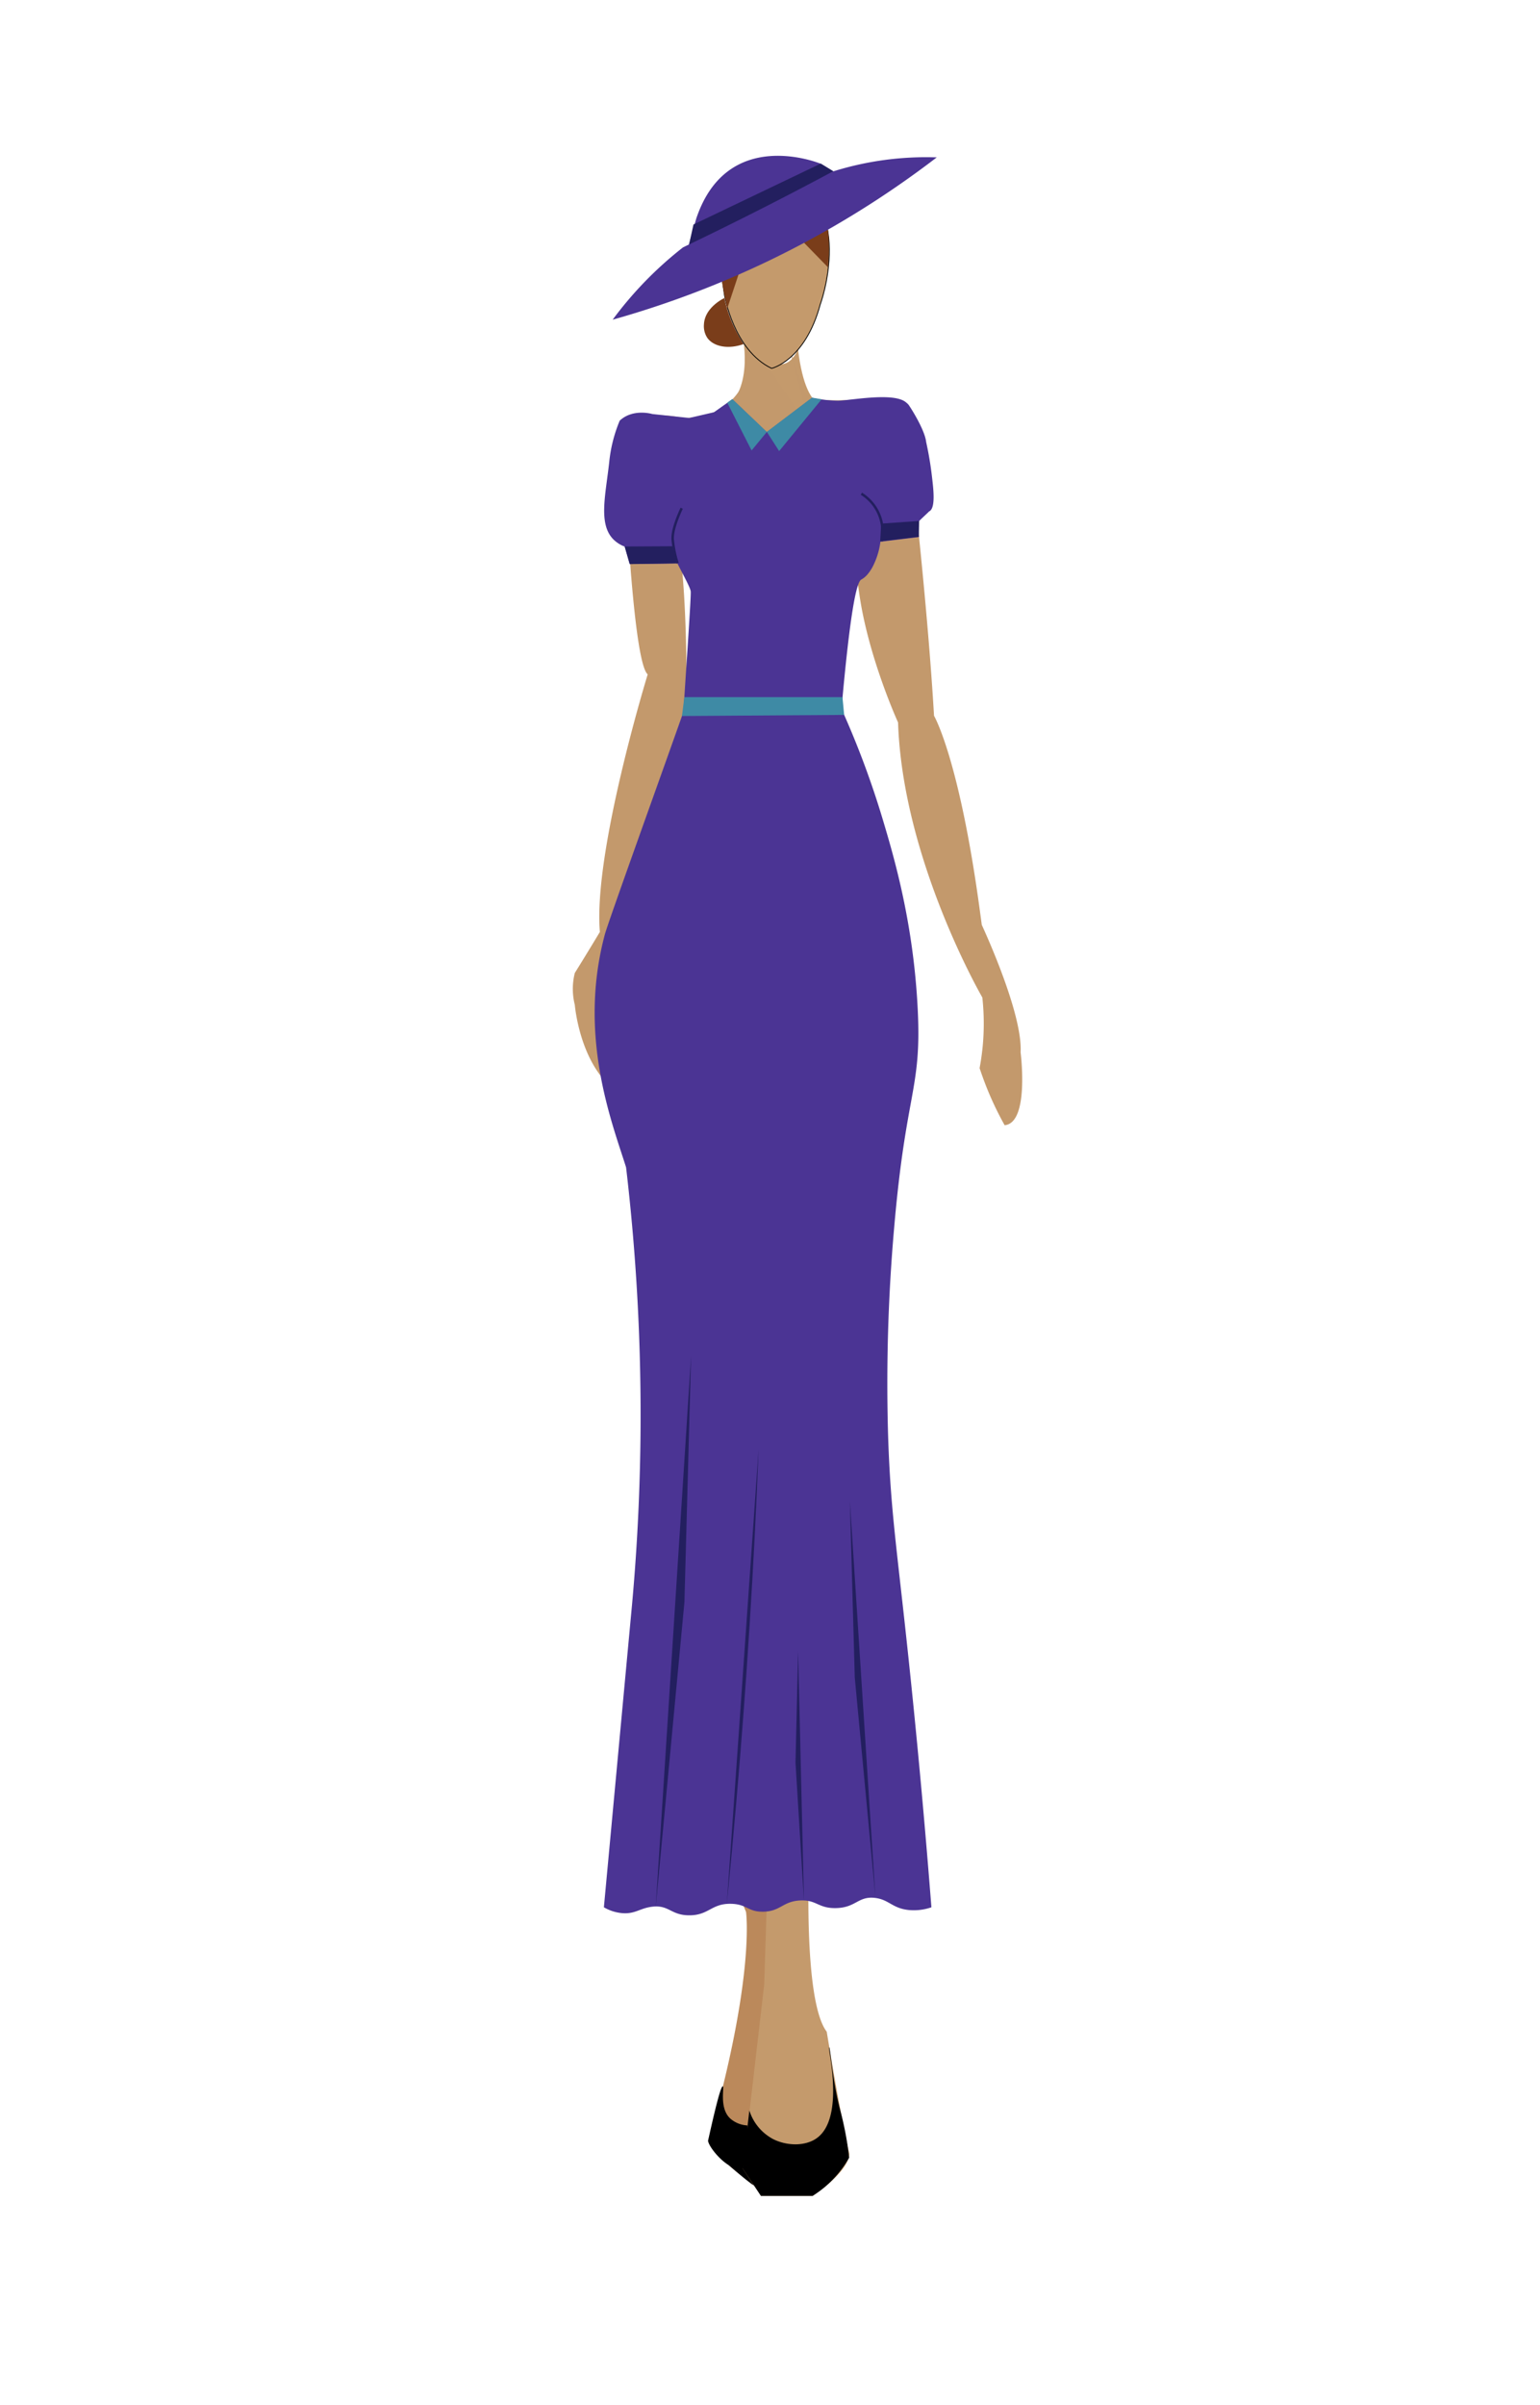 <svg xmlns="http://www.w3.org/2000/svg" viewBox="0 0 465.02 725.83"><title>Artboard 7</title><g id="model"><path d="M231.54,662.36C211.59,648,214,645.78,214,645.78,228.15,596.25,225.27,577,225.27,577c-22-53.1-22.62-163-22.62-163C165.5,270.19,191,234.76,191,234.76a169.59,169.59,0,0,1,14.27,15.08,168.47,168.47,0,0,1,14.62,20.35s4.13,96.3.69,141.71c0,0,9.63,121.07,10.31,154.77,0,0,10.32,63.91,5.51,79.8Z" fill="#bb895b"/><path d="M241.92,256.26a10.84,10.84,0,0,0,6.59-2,11.79,11.79,0,0,0,2.58-3.07c1.49-1.94,5.08-3.64,14.51-2.17,0,0,17.43,46.52-22,145.25,0,0-4,8.84-3.38,34.52,0,0,4.29,56.87,5.21,69.71,0,0,6.42,24.76-.92,56.86,0,0-2.58,47.7,5.13,57.79,0,0,4.05,24.76,6.8,36.69,0,0,.91,4.58-11,12.84H229.83l-5.5-8.26L230.75,599l.91-28c-4.31-19.55-8.18-40.73-11.23-63.41a772.81,772.81,0,0,1-6.66-83.27q1.46-13.68,2.76-27.71c1.68-18.26,2.62-31.41,3.21-39.32C219.74,357.27,227.14,257.21,241.92,256.26Z" fill="#c49a6c"/><path d="M255,174c-2.58,28.87-12,44.41-12,44.41H222l-10.7-5.49L208.25,173" fill="#afc8d8"/><polyline points="237.64 137.51 237.64 132.47 249.56 129.26" fill="none" stroke="#231f20" stroke-miterlimit="10"/><polyline points="227.78 137.51 226.5 132.01 207.36 132.01" fill="none" stroke="#231f20" stroke-miterlimit="10"/><path d="M245.39,215.13s14.72,13.56,19.53,32.82c0,0-22.35,15.82-32.5,22H218.51s-16.18-17.2-27.88-32.33c0,0,3.78-14.45,20.46-26.14C211.09,211.49,243.3,218.15,245.39,215.13Z" fill="#afc8d8"/><path d="M224.43,102.68s4.13,21.47-12.38,23.33c0,0-8.94,15.81-8.94,31.54l21.78,9.29,31.87-4.57s11-39.49,6.19-36.26l-11-4.33s-8.26,6.4-11-16.4c0,0-3.44,10.42-12.38,0" fill="#c49a6c"/><line x1="229.26" y1="106.07" x2="225.04" y2="104.28" fill="#c49a6c"/><path d="M238.35,105.18,243,118.44c1.53,2.86,9.58,2.53,16.81,2.07a16.87,16.87,0,0,1,9.69,2.4s7,0,6.12,21.4c0,0,4.58,40.06,6.42,71.7,0,0,7.56,12.83,13.76,58.24s0,3.44,0,3.44,13.07,27.51,12.38,39.89c0,0,2.75,21.33-4.82,22A97.08,97.08,0,0,1,297.46,327q-.91-2.39-1.66-4.65.57-3,.92-6.42a73.29,73.29,0,0,0-.09-14.9s-24.08-41.49-25.45-83c0,0-8.94-19.5-11.7-38.76s0-3.44,0-3.44q-.6-9.63-1.22-19.26l-5.76,2.22" fill="#c3996c"/><path d="M225.09,100.53v13.64s-3.67,12.53-19.27,11.92c0,0-18.65-4.58-17.42,8.56s-.06,1.53-.06,1.53,2.43,63.21,7.24,67.34c0,0-16.51,53.66-14.44,77.73,0,0-4.13,6.88-7.57,12.38a19.6,19.6,0,0,0,0,9.63s1.07,13.3,8.41,22.17a2.17,2.17,0,0,0,3.36,0s-.24-43.8-2.75-43.11l24.69-69.86s.68-42.65-4.13-57.09l58-1.32" fill="#c3996c"/><path d="M247.81,176.59c9.92.15,13.16-2,14.15-4.08.62-.93,5.42-8.33,2.46-16.78-.33-.95-2.19-6.25-6.86-8.73-6.6-3.51-17.38,0-25.24,9.65-5.77-9.12-17.06-11.15-23.62-6.43-4.72,3.41-6.85,10.23-5.27,17,.66,1.54,1.69,3.8,3.14,6.44,1.36,2.47,2.05,3.72,2.81,4.35,1.84,1.53,3.6,1.32,10.1,2.05,2.28.26,4.12.52,5.28.69" fill="#afc8d8"/><polyline points="226.88 134.51 225.6 129.01 206.46 129.01" fill="none" stroke="#231f20" stroke-miterlimit="10" stroke-width="0.5"/><polyline points="238.6 133.14 238.6 128.09 250.52 124.88" fill="none" stroke="#231f20" stroke-miterlimit="10" stroke-width="0.5"/><path d="M233,50.17s-20.64-2.75-14.22,39c0,0,2.75,16.51,14.22,22,0,0,10.09-2.29,14.67-19.26,0,0,11.47-30.8-12.38-41.77" fill="#c49a6c" stroke="#000" stroke-miterlimit="10" stroke-width="0.25"/><line x1="232.09" y1="50.13" x2="235.81" y2="50.33" fill="#c49a6c" stroke="#000" stroke-miterlimit="10" stroke-width="0.25"/></g><g id="_1930" data-name="1930"><path d="M250.37,617.87c.35,0,1,10.2,3.37,19.06q.75,2.79,1.38,5.93c.59,2.94,1,5.72,1.29,8.31a32.34,32.34,0,0,1-11.05,11.53H229.77l-5.5-8.26,2-17.52a14.83,14.83,0,0,0,7.25,8.67c4.16,2.07,9.69,2.16,13.14-.34C255.25,639.06,249.86,617.91,250.37,617.87Z"/><path d="M218.26,629.63c.57.1-1.23,6.67,2.34,9.8a8.48,8.48,0,0,0,5.08,2,30,30,0,0,1-1.41,13l3.33,5.11c-2.27-1.5-7.19-5.85-7.62-6.16-2.82-1.74-5.81-5.44-6.18-7.29C216.79,632.54,217.86,629.56,218.26,629.63Z"/><path d="M221.14,120.49l10.41,9.92,13.64-10.33a47.38,47.38,0,0,0,7.59.85c3.05.1,16.69-2.69,20.65.38a7.59,7.59,0,0,1,.67.58,2.34,2.34,0,0,1,.17.17c.3.3,5,7.54,5.39,11.33a102.81,102.81,0,0,1,1.76,10.48c.37,3.24,1.23,9.53-.86,10.47-1,1-2.05,1.92-3,2.88a8.52,8.52,0,0,0-.07,4.85l-11.64,1.43a22.53,22.53,0,0,1-2,6.84,13,13,0,0,1-2,3.13,6.91,6.91,0,0,1-1.83,1.47c-1.48.93-3.41,10.62-5.92,39a269.13,269.13,0,0,1,12.53,33.6c3.48,11.63,9.25,31.4,10.5,57.33,1.16,24.13-3.57,24.3-7.14,65.76a536.79,536.79,0,0,0-1.82,62.56c.64,20.19,2.27,31.62,5.08,57.19,2.23,20.27,5.19,49.35,8,85.22a16.18,16.18,0,0,1-6.78.83c-5.05-.49-6-3.18-10.31-3.67-5.08-.57-5.71,3-11.8,3.08-5.36.1-5.79-2.61-10.91-2.29s-5.76,3.25-10.91,3.38c-4.67.11-4.91-2.25-9.72-2.38-6-.17-6.74,3.49-12.7,3.47-5.6,0-6.08-3.25-11.3-2.58-3.6.46-5,2.19-8.77,1.94a13.19,13.19,0,0,1-5.7-1.78q4.09-44,8.18-87.92C192.14,471,193.19,453,193.4,434a639.12,639.12,0,0,0-4.35-81.71c-4.31-13.69-14.62-39.75-6.4-70.32,1-3.7,15.81-44.75,23.72-67.13.73-12.14,2.38-35.12,2.2-36.4s-2.64-5.6-4-8.39l-14.44.19c-.51-1.76-1-3.53-1.52-5.29a9.77,9.77,0,0,1-3.27-2.05c-4.84-4.67-2.41-13.72-1.35-23.72a43.64,43.64,0,0,1,3.14-12.23c3.9-3.65,9.51-2.1,9.85-2l11.14,1.19,7.48-1.73Z" fill="#4b3494"/><path d="M221.14,120.44l10.41,9.92-4.6,5.58-7.35-14.41Z" fill="#3e8aa5"/><path d="M245.19,120l-13.64,10.33,3.72,5.8L248.1,120.5Z" fill="#3e8aa5"/><path d="M204.59,170a34.5,34.5,0,0,1-1.47-7.31c-.19-3.36,2.73-9.31,2.73-9.31" fill="none" stroke="#231f5f" stroke-miterlimit="10" stroke-width="0.75"/><path d="M266.19,163.32A13.52,13.52,0,0,0,260.1,149" fill="none" stroke="#231f5f" stroke-miterlimit="10" stroke-width="0.75"/><path d="M188.65,164.93l1.52,5.29,14.07-.22-1.2-5.15Z" fill="#231f5f"/><polygon points="277.45 161.99 277.54 157.22 266.1 158.02 265.78 163.37 277.45 161.99" fill="#231f5f"/><polygon points="206.65 210.39 254.39 210.39 254.9 215.75 205.92 216.09 206.65 210.39" fill="#3e8aa5"/><path d="M208.68,409.27,198,575.56l8.67-92.06Q207.65,446.38,208.68,409.27Z" fill="#231f5f"/><path d="M256.63,453l7.7,119.36-6.22-66.08Q257.36,479.62,256.63,453Z" fill="#231f5f"/><path d="M229.07,437.36q-4.8,68.67-9.61,137.35,1.51-15.08,2.84-30.4Q227.06,489.53,229.07,437.36Z" fill="#231f5f"/><path d="M241,498.37l1.77,75.43-2.56-41.87Z" fill="#231f5f"/><path d="M219.6,93.11q5.4-16.27,10.79-32.56L250,80.65s.92-9.39-.56-14.22a22.18,22.18,0,0,0-5.58-10c-2-2.66-5.63-5.66-9.25-6.31-3.16,0-6.86.36-9,2-4,1.85-5.84,7.89-6.48,9.41-1.21,2.58-2,9.08-1.71,11.95C216.27,79.21,219.6,93.11,219.6,93.11Z" fill="#7a3d1a"/><path d="M218.78,89.93c-.28.13-6,2.84-6.22,8a6.4,6.4,0,0,0,1,4c1.88,2.69,6.35,3.57,11,1.9a40.13,40.13,0,0,1-5.82-13.89Z" fill="#7a3d1a"/><path d="M282.92,47.45a290.08,290.08,0,0,1-51.25,31.47A290.5,290.5,0,0,1,185,96.48a112.22,112.22,0,0,1,21.24-21.82l1.79-.88L210.23,66c9.45-28.29,37.6-16.58,37.6-16.58l3.78,2.3a93.83,93.83,0,0,1,31.31-4.22Z" fill="#4b3494"/><path d="M208.07,73.78q11.19-5.37,22.7-11.22,10.68-5.43,20.84-10.89l-3.78-2.3L209.41,67.75Z" fill="#231f5f"/></g></svg>
